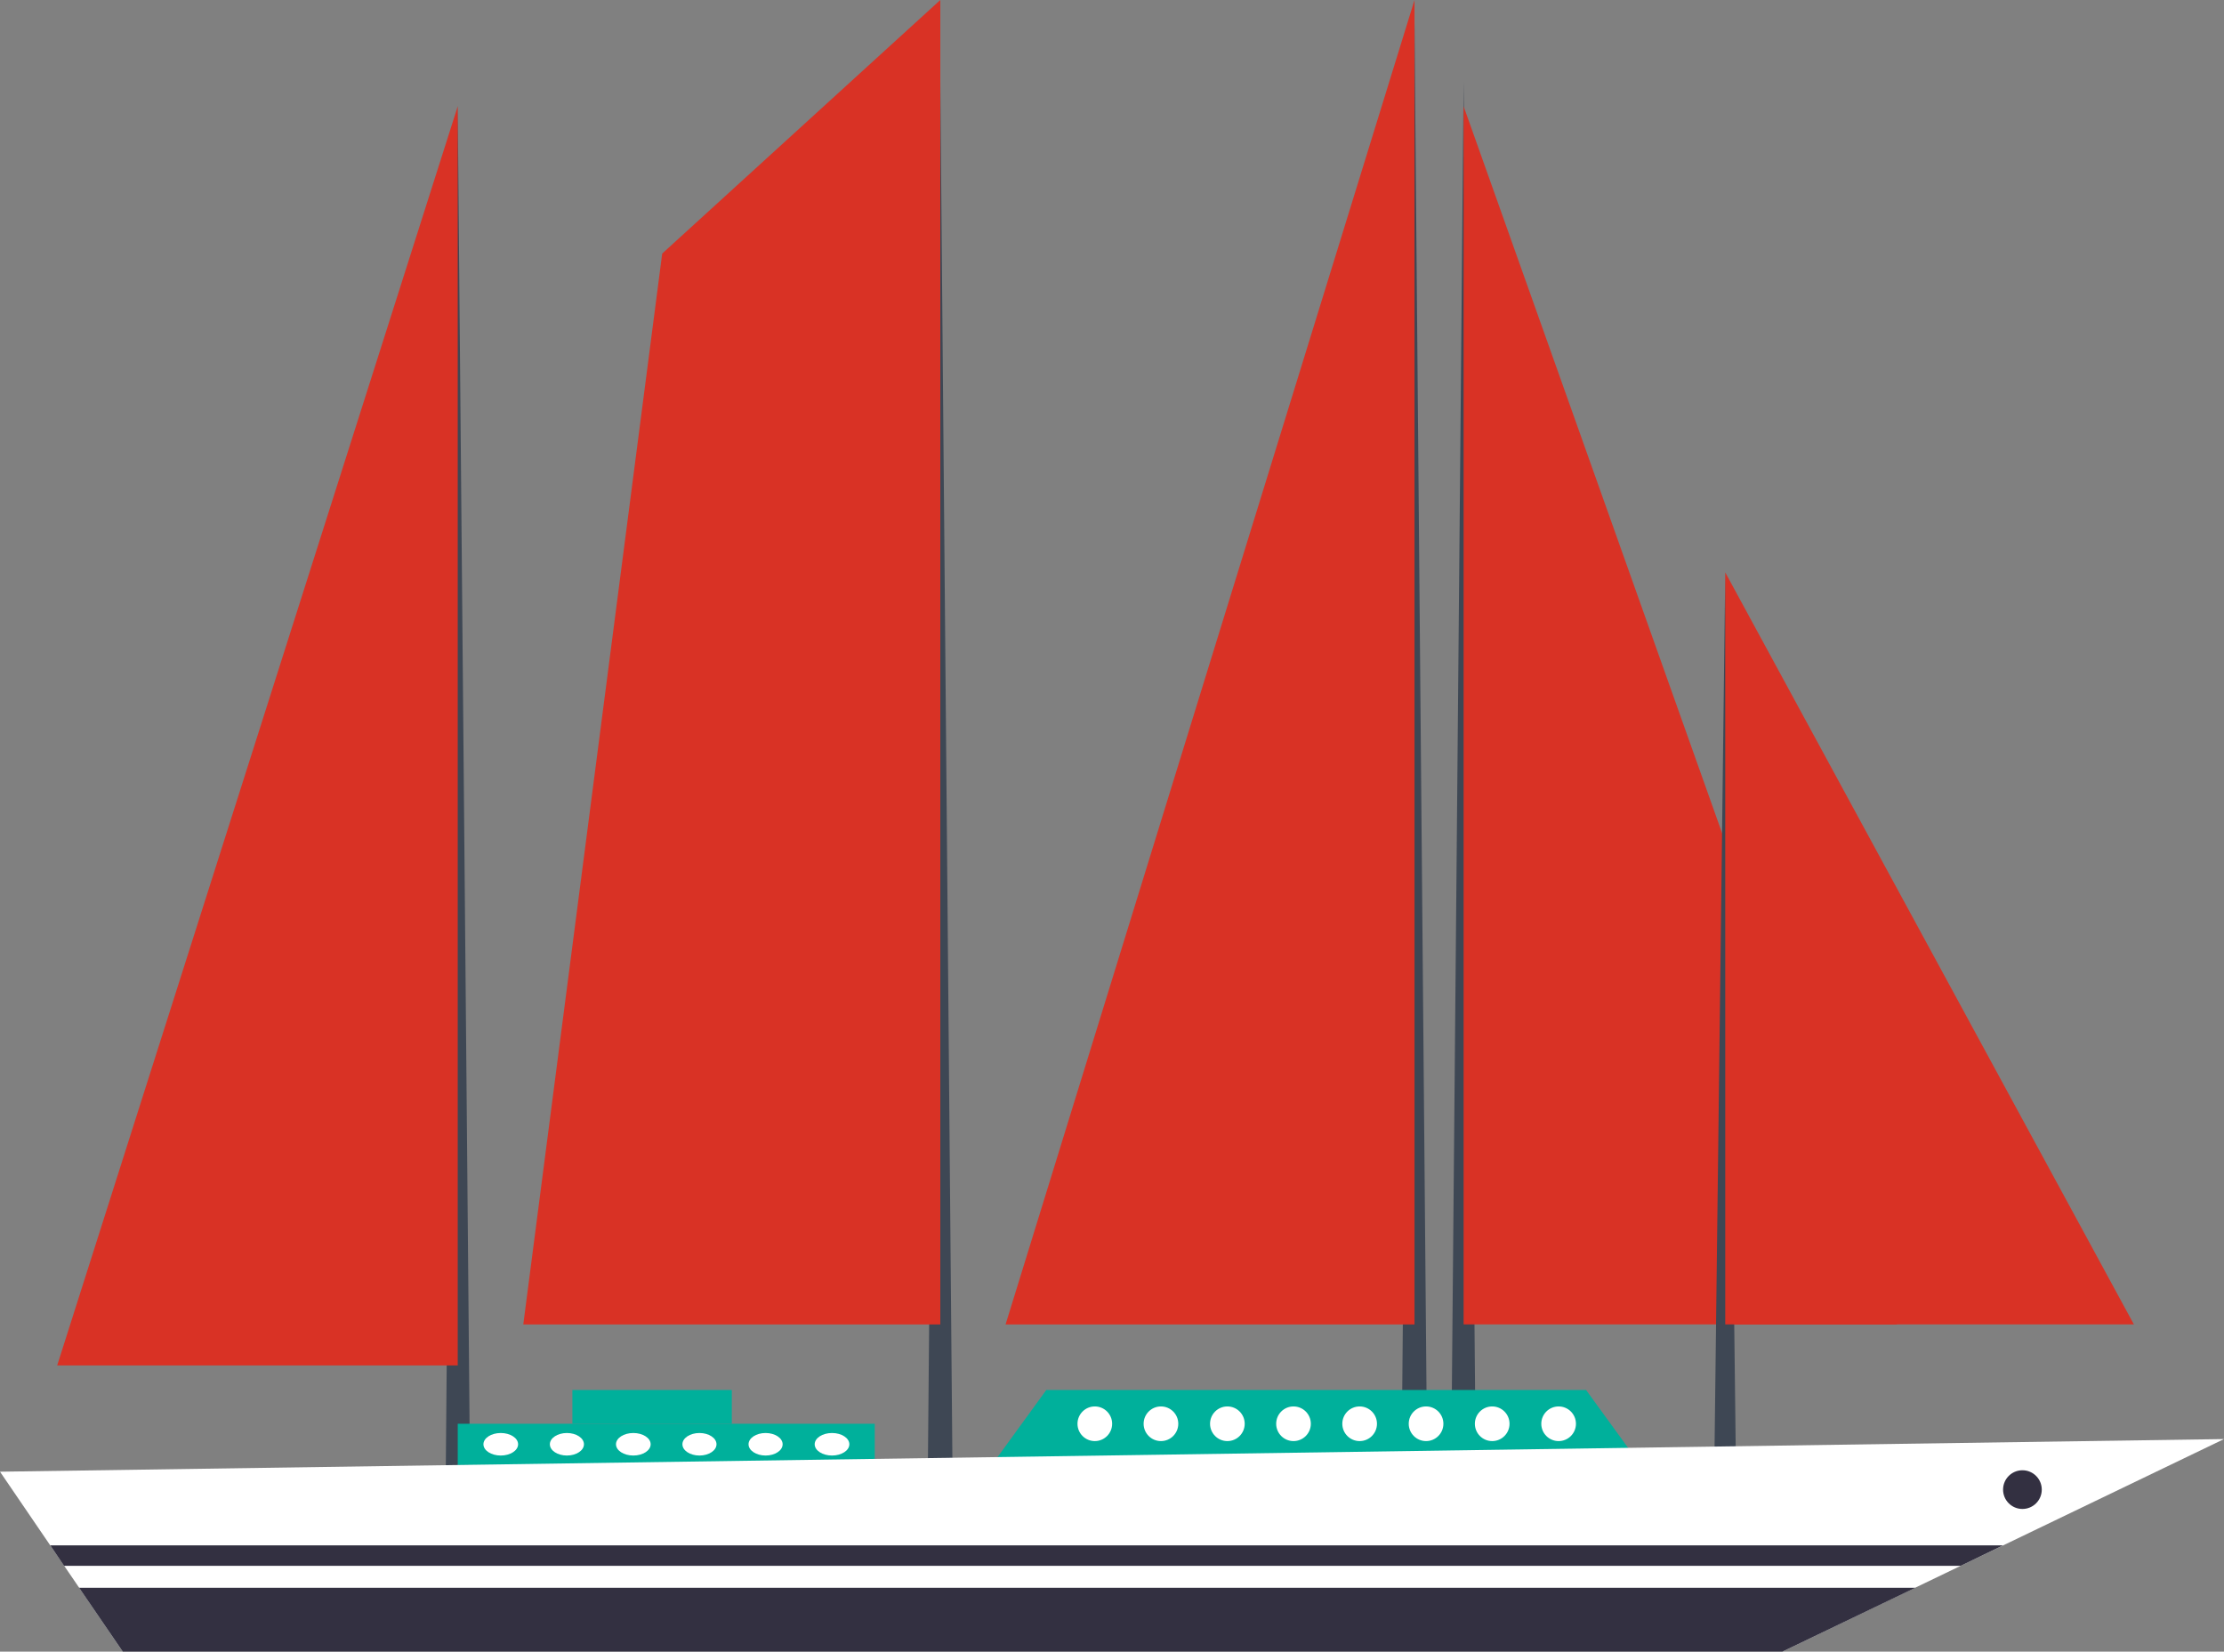 <svg xmlns="http://www.w3.org/2000/svg" viewBox="0 0 77.01 57.19"><rect x="0" y="0" width="77.01" height="57.19" fill="#808080" stroke="none"/><title>Depositphotos_56633913_04</title><g data-name="Layer 2"><g data-name="Layer 1"><path fill="#3e4754" d="M15.85 3.68l.43 47.9h-.85l.42-47.9z"/><path fill="#3e4754" d="M32.56 2.83l.42 47.9h-.85l.43-47.9z"/><path fill="#3e4754" d="M48.98.82l.42 47.9h-.85l.43-47.9z"/><path fill="#3e4754" d="M50.68 2.83l.42 47.9h-.85l.43-47.9z"/><path fill="#d93225" d="M15.85 3.68v43.6H1.98l13.87-43.6z"/><path fill="#d93225" d="M32.56 0v45.86H18.12l4.81-37.08L32.56 0z"/><path fill="#d93225" d="M48.98 0v45.86H34.82L48.98 0z"/><path fill="#d93225" d="M50.68 3.68v42.18h15l-15-42.18z"/><path fill="#00b09b" d="M54.92 48.13H36.23l-1.7 2.34h22.09l-1.7-2.34z"/><path fill="#00b09b" d="M15.85 49.3h14.44v1.43H15.85z"/><path fill="#00b09b" d="M19.82 48.13h5.52v1.17h-5.52z"/><path fill="#3e4754" d="M59.74 19.82l.42 35.16h-.85l.43-35.16z"/><path fill="#d93225" d="M59.74 19.82v26.04h14.15L59.74 19.82z"/><path fill="#fff" d="M0 50.96l4.25 6.23h57.47l15.29-7.36L0 50.96z"/><path fill="#333041" d="M2.74 54.98l1.51 2.21h57.47l4.6-2.21H2.74z"/><path fill="#333041" d="M69.36 53.51H1.74l.48.71h65.67l1.47-.71z"/><circle cx="70.03" cy="51.58" r=".67" fill="#333041"/><circle cx="37.91" cy="49.3" r=".6" fill="#fff"/><circle cx="40.2" cy="49.3" r=".6" fill="#fff"/><circle cx="42.5" cy="49.3" r=".6" fill="#fff"/><ellipse cx="17.34" cy="50.01" rx=".6" ry=".39" fill="#fff"/><ellipse cx="19.63" cy="50.01" rx=".59" ry=".39" fill="#fff"/><ellipse cx="21.93" cy="50.01" rx=".6" ry=".39" fill="#fff"/><ellipse cx="24.22" cy="50.01" rx=".59" ry=".39" fill="#fff"/><ellipse cx="26.51" cy="50.01" rx=".59" ry=".39" fill="#fff"/><ellipse cx="28.81" cy="50.01" rx=".6" ry=".39" fill="#fff"/><circle cx="44.79" cy="49.3" r=".6" fill="#fff"/><circle cx="47.08" cy="49.3" r=".6" fill="#fff"/><circle cx="49.38" cy="49.3" r=".6" fill="#fff"/><circle cx="51.67" cy="49.3" r=".6" fill="#fff"/><circle cx="53.97" cy="49.3" r=".6" fill="#fff"/></g></g></svg>